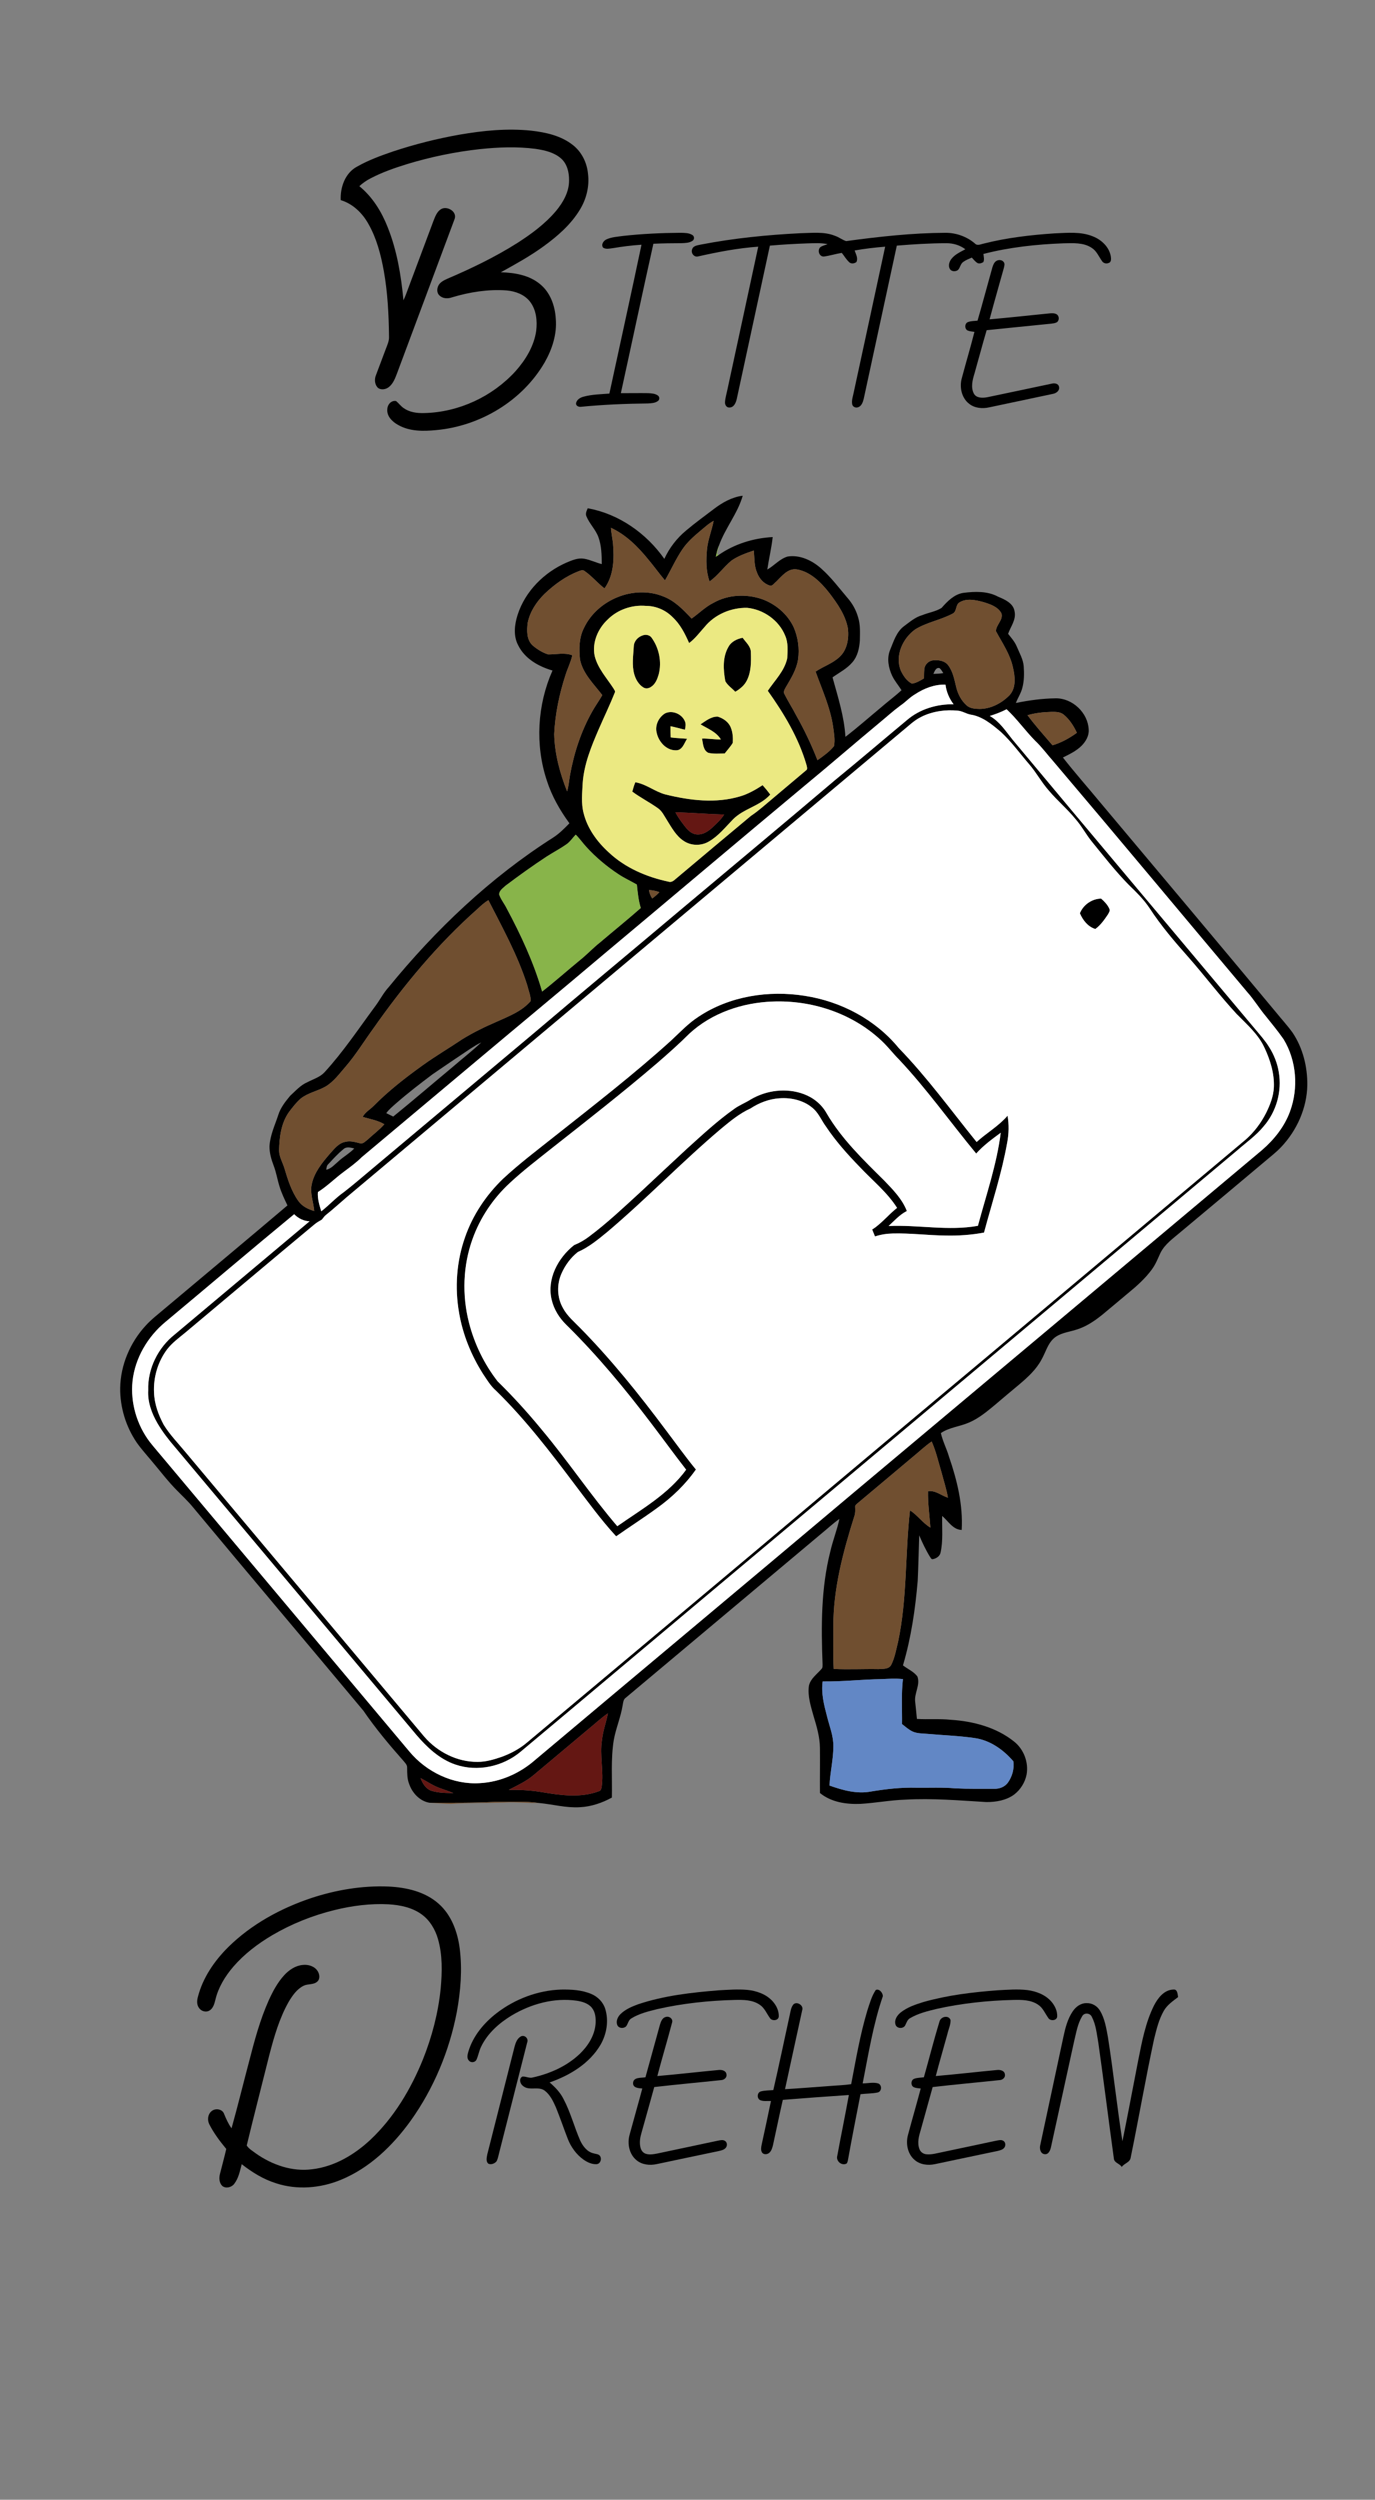 <?xml version="1.0" encoding="UTF-8" ?>
<!DOCTYPE svg PUBLIC "-//W3C//DTD SVG 1.1//EN" "http://www.w3.org/Graphics/SVG/1.1/DTD/svg11.dtd">
<svg width="1235pt" height="2244pt" viewBox="0 0 1235 2244" version="1.1" xmlns="http://www.w3.org/2000/svg">
<rect x="0" y="0" width="1235" height="2244" fill="#808080" stroke="none"/>
<g id="#000000ff">
<path fill="#000000" opacity="1.00" d=" M 412.94 120.85 C 434.07 117.20 455.67 115.07 477.08 117.30 C 490.30 118.78 504.06 121.83 514.68 130.31 C 522.53 136.50 527.20 146.11 528.13 155.98 C 529.54 167.08 526.75 178.46 520.99 187.98 C 512.90 201.49 500.79 212.01 488.17 221.16 C 476.05 229.98 462.90 237.22 449.80 244.44 C 462.12 244.76 475.23 246.90 485.00 255.01 C 494.23 262.47 498.49 274.44 499.17 286.00 C 500.41 299.77 495.99 313.42 489.23 325.28 C 469.27 359.76 431.45 382.40 392.03 386.07 C 380.45 387.24 368.02 387.42 357.59 381.47 C 352.40 378.62 347.09 373.53 347.90 367.06 C 348.06 363.08 351.53 359.20 355.75 360.01 C 358.16 362.00 359.98 364.62 362.59 366.38 C 367.91 370.14 374.65 371.01 381.01 370.81 C 411.99 370.13 442.34 356.02 463.14 333.11 C 472.21 322.92 479.67 310.63 481.62 296.93 C 482.68 288.03 481.72 278.22 476.12 270.89 C 471.16 264.39 462.92 261.41 455.01 260.71 C 438.42 259.49 421.77 262.20 405.90 266.95 C 402.21 268.31 397.72 268.11 394.76 265.29 C 392.12 262.95 392.33 258.79 393.99 255.95 C 395.63 253.20 398.61 251.69 401.42 250.40 C 423.07 241.14 444.39 230.92 464.33 218.34 C 477.10 210.17 489.54 201.06 499.38 189.41 C 505.80 181.70 511.17 172.31 511.12 162.01 C 511.22 154.85 509.46 147.04 503.83 142.16 C 497.46 136.64 488.89 134.79 480.78 133.58 C 464.28 131.48 447.55 132.13 431.05 133.86 C 408.80 136.30 386.78 140.87 365.37 147.38 C 354.30 150.81 343.30 154.66 333.00 160.02 C 329.27 161.91 325.82 164.30 322.75 167.13 C 334.49 176.71 342.66 189.88 348.16 203.85 C 356.56 224.79 360.28 247.24 362.37 269.59 C 364.18 265.84 365.52 261.89 366.98 258.00 C 374.41 238.11 381.90 218.25 389.31 198.35 C 390.82 194.54 392.31 190.25 395.90 187.89 C 401.28 184.42 410.61 189.70 408.40 196.37 C 391.25 242.51 373.93 288.59 356.76 334.73 C 355.05 339.27 353.28 344.17 349.41 347.36 C 346.61 349.65 341.95 350.50 339.12 347.84 C 336.44 344.86 336.19 340.26 337.72 336.68 C 340.65 328.94 343.55 321.18 346.47 313.43 C 347.83 309.75 349.65 306.07 349.41 302.04 C 349.19 282.37 348.18 262.65 344.74 243.26 C 342.08 228.68 338.32 214.02 330.93 201.05 C 325.50 191.28 316.94 182.92 306.04 179.66 C 305.46 168.18 310.03 155.27 320.64 149.61 C 330.82 143.83 341.86 139.78 352.91 136.00 C 372.51 129.49 392.60 124.44 412.94 120.85 Z" />
<path fill="#000000" opacity="1.00" d=" M 559.63 211.79 C 576.69 209.91 593.87 209.11 611.03 208.98 C 614.71 209.10 618.75 208.93 621.97 211.03 C 623.71 212.12 623.83 214.88 622.13 216.07 C 619.22 218.16 615.42 218.13 612.00 218.30 C 603.61 218.34 595.22 218.42 586.85 218.82 C 576.90 263.48 567.45 308.26 557.64 352.96 C 565.78 353.00 573.92 352.80 582.06 352.94 C 585.07 353.12 588.37 353.21 590.91 355.07 C 592.52 356.16 592.60 358.86 590.95 359.96 C 588.42 361.88 585.06 361.98 582.03 362.18 C 561.98 362.39 541.92 363.22 521.96 365.16 C 519.92 365.49 517.14 364.44 517.41 361.97 C 518.01 358.74 521.14 356.89 524.08 356.11 C 531.65 354.04 539.56 353.93 547.34 353.32 C 556.96 308.78 566.80 264.28 576.18 219.69 C 567.40 220.26 558.66 221.36 549.99 222.82 C 547.24 223.20 544.16 223.90 541.67 222.29 C 539.67 219.45 542.09 216.06 544.80 214.85 C 549.45 212.76 554.65 212.51 559.63 211.79 Z" />
<path fill="#000000" opacity="1.00" d=" M 629.57 219.54 C 659.04 213.84 689.00 210.85 718.96 209.36 C 729.36 209.17 740.26 207.73 750.17 211.77 C 753.63 212.94 756.52 215.37 760.00 216.45 C 789.50 212.43 819.21 209.15 849.02 208.99 C 858.62 208.92 868.20 212.26 875.53 218.49 C 877.73 221.02 880.95 219.18 883.62 218.65 C 904.35 213.41 925.70 210.94 947.00 209.51 C 958.58 209.04 970.73 207.72 981.73 212.24 C 989.43 215.30 996.32 221.81 997.73 230.25 C 998.01 232.27 998.28 235.43 995.74 236.07 C 993.58 237.05 990.90 236.28 989.70 234.23 C 986.86 230.17 984.91 225.22 980.54 222.49 C 973.01 217.51 963.55 218.28 954.96 218.43 C 930.86 219.34 906.68 221.93 883.29 227.97 C 883.52 230.37 884.29 232.94 883.24 235.26 C 881.78 236.25 879.90 236.83 878.19 236.25 C 876.01 235.06 874.53 233.00 872.87 231.23 C 870.21 232.38 867.48 233.44 865.13 235.16 C 862.60 236.88 862.49 240.39 860.35 242.44 C 858.23 244.00 854.73 243.89 853.21 241.57 C 851.45 238.67 852.59 234.95 854.53 232.44 C 857.71 228.32 862.62 226.20 867.06 223.76 C 862.19 220.09 856.14 218.28 850.07 218.33 C 835.19 218.33 820.33 219.28 805.51 220.50 C 795.64 266.31 785.70 312.09 775.81 357.89 C 775.06 360.90 773.93 364.60 770.62 365.62 C 768.38 366.44 765.66 365.08 765.37 362.62 C 764.80 359.03 766.22 355.51 766.85 352.02 C 776.26 308.49 785.70 264.97 795.05 221.43 C 785.86 222.19 776.68 223.22 767.61 224.87 C 768.72 228.13 770.94 231.80 769.21 235.24 C 767.38 236.64 764.50 237.06 762.72 235.38 C 760.13 232.91 758.29 229.80 756.08 227.01 C 750.65 227.85 745.40 229.58 739.97 230.30 C 735.71 230.51 733.92 224.59 736.82 221.88 C 738.75 220.50 741.17 220.07 743.35 219.17 C 737.29 217.88 731.07 218.35 724.93 218.49 C 713.77 218.89 702.62 219.53 691.50 220.50 C 681.63 266.30 671.69 312.09 661.80 357.89 C 661.07 361.33 659.29 365.87 655.10 365.82 C 652.49 366.00 651.00 363.26 651.19 360.96 C 651.40 357.33 652.52 353.84 653.22 350.29 C 662.49 307.33 671.82 264.39 681.04 221.42 C 662.77 222.75 644.74 226.19 626.91 230.22 C 623.27 231.15 620.30 226.96 621.70 223.70 C 622.76 220.39 626.74 220.25 629.57 219.54 Z" />
<path fill="#000000" opacity="1.00" d=" M 894.58 234.46 C 896.69 232.91 900.22 233.09 901.67 235.48 C 902.75 237.03 901.96 238.93 901.63 240.59 C 897.35 255.94 892.94 271.26 888.82 286.66 C 906.90 285.11 924.93 283.04 942.99 281.29 C 944.97 281.17 947.14 281.01 948.93 282.08 C 951.49 283.48 951.66 287.67 949.25 289.29 C 947.71 290.19 945.88 290.31 944.17 290.55 C 924.84 292.45 905.51 294.46 886.19 296.41 C 882.37 309.34 878.96 322.38 875.25 335.34 C 873.49 341.08 871.80 347.66 874.68 353.32 C 877.01 357.53 882.54 357.37 886.66 356.61 C 905.94 352.63 925.19 348.49 944.46 344.44 C 946.95 343.73 950.51 344.15 951.18 347.16 C 952.05 350.61 948.67 353.12 945.64 353.58 C 926.65 357.66 907.64 361.59 888.65 365.64 C 882.51 367.04 875.55 366.52 870.47 362.48 C 863.72 357.29 861.68 347.75 863.80 339.78 C 867.50 325.79 871.68 311.94 875.23 297.92 C 873.19 297.58 871.08 297.54 869.18 296.72 C 866.25 295.37 866.29 290.48 869.25 289.20 C 872.02 288.08 875.09 288.21 878.01 287.85 C 882.64 272.02 886.81 256.06 891.29 240.20 C 891.97 238.11 892.73 235.83 894.58 234.46 Z" />
<path fill="#000000" opacity="1.00" d=" M 641.02 457.05 C 648.67 451.20 657.40 446.19 667.11 445.02 C 662.49 461.04 651.33 474.12 645.75 489.76 C 644.40 492.98 643.60 496.39 642.93 499.81 C 643.76 499.28 644.59 498.76 645.43 498.23 C 659.66 488.33 676.77 483.04 694.02 482.12 C 692.94 491.92 690.63 501.53 689.17 511.28 C 695.47 507.74 700.31 501.67 707.41 499.61 C 718.51 497.87 729.49 503.12 737.60 510.39 C 746.48 518.23 753.59 527.79 761.24 536.78 C 765.65 541.80 768.95 547.76 770.75 554.20 C 772.86 560.93 772.40 568.08 772.30 575.03 C 771.82 581.93 770.28 589.24 765.56 594.56 C 760.69 600.34 753.81 603.74 747.76 608.08 C 752.59 625.64 758.25 643.15 759.35 661.46 C 770.45 652.95 780.93 643.64 791.72 634.72 C 797.62 629.56 804.00 624.94 809.74 619.59 C 806.99 615.25 803.58 611.31 801.33 606.67 C 798.01 599.48 796.38 591.01 799.48 583.45 C 802.64 575.84 805.13 567.17 812.07 562.05 C 817.17 558.30 822.09 553.98 828.33 552.23 C 834.04 549.88 840.43 549.04 845.71 545.73 C 850.96 539.74 857.09 533.45 865.35 532.20 C 875.69 530.91 886.88 530.51 896.34 535.59 C 902.48 538.15 910.28 541.52 911.29 548.99 C 912.84 556.34 907.73 562.44 905.47 568.99 C 908.39 572.66 911.56 576.24 913.35 580.65 C 915.70 586.33 918.99 591.83 919.47 598.08 C 919.92 604.43 919.93 610.91 918.34 617.11 C 917.20 622.08 914.23 626.33 912.43 631.06 C 924.16 628.68 936.06 627.05 948.04 626.89 C 963.18 626.58 977.25 639.87 977.85 654.98 C 978.26 660.53 975.22 665.63 971.46 669.46 C 966.72 674.18 960.60 677.08 954.68 680.01 C 965.52 693.85 977.20 707.02 988.40 720.58 C 1041.05 783.28 1093.79 845.91 1146.17 908.84 C 1151.08 914.91 1156.40 920.67 1160.98 927.02 C 1170.20 940.77 1174.34 957.54 1174.21 973.99 C 1173.87 994.67 1164.87 1014.77 1150.71 1029.70 C 1146.51 1034.19 1141.60 1037.93 1136.93 1041.92 C 1111.56 1063.23 1086.17 1084.50 1060.72 1105.73 C 1053.97 1111.55 1046.09 1116.78 1042.13 1125.08 C 1039.87 1130.03 1037.85 1135.16 1034.58 1139.57 C 1028.58 1147.81 1020.86 1154.61 1013.02 1161.04 C 1005.36 1167.38 997.83 1173.88 990.13 1180.17 C 982.90 1186.03 974.96 1191.35 965.90 1193.88 C 959.28 1195.94 951.82 1196.67 946.46 1201.49 C 940.88 1206.52 939.12 1214.13 935.49 1220.45 C 930.78 1229.36 923.23 1236.24 915.64 1242.67 C 908.18 1248.85 900.79 1255.12 893.40 1261.38 C 886.20 1267.35 878.86 1273.44 870.15 1277.10 C 861.94 1280.66 852.59 1281.33 845.06 1286.48 C 846.72 1293.78 850.25 1300.46 852.36 1307.63 C 859.63 1328.76 865.06 1350.93 863.77 1373.44 C 855.83 1373.19 851.68 1365.44 846.24 1360.84 C 846.00 1371.81 847.19 1382.96 844.79 1393.79 C 844.12 1397.00 841.00 1399.07 837.94 1399.64 C 836.59 1400.06 836.02 1398.51 835.39 1397.71 C 831.56 1391.53 828.46 1384.93 825.62 1378.26 C 825.13 1391.86 824.92 1405.47 824.27 1419.07 C 822.07 1444.69 818.36 1470.30 811.02 1495.01 C 815.31 1498.33 820.68 1500.53 824.00 1504.96 C 826.83 1512.72 820.85 1520.20 822.03 1528.03 C 822.55 1533.04 823.10 1538.05 823.56 1543.08 C 833.70 1543.69 843.89 1542.78 854.02 1543.85 C 874.12 1545.16 894.71 1550.54 910.70 1563.29 C 919.48 1570.16 924.03 1582.01 922.07 1592.99 C 920.69 1600.02 916.64 1606.54 910.96 1610.91 C 903.84 1616.18 894.66 1617.73 885.99 1617.70 C 861.71 1616.28 837.39 1614.12 813.05 1615.54 C 799.61 1615.96 786.37 1618.54 772.97 1619.33 C 760.27 1619.87 746.59 1617.89 736.47 1609.58 C 736.35 1596.06 736.62 1582.54 736.45 1569.03 C 736.33 1559.45 733.67 1550.20 730.90 1541.12 C 728.40 1532.05 725.20 1522.73 726.57 1513.21 C 728.05 1506.73 733.94 1502.86 738.00 1498.06 C 739.05 1496.98 738.74 1495.37 738.83 1494.05 C 737.52 1460.22 737.37 1425.83 745.77 1392.79 C 747.99 1382.89 751.87 1373.45 753.95 1363.51 C 748.04 1367.67 742.81 1372.68 737.19 1377.20 C 678.80 1426.16 620.44 1475.15 562.03 1524.08 C 559.76 1525.64 559.70 1528.56 559.22 1531.01 C 557.51 1541.65 553.11 1551.62 551.25 1562.23 C 548.52 1579.25 549.95 1596.53 549.56 1613.68 C 540.79 1618.49 531.04 1621.79 521.01 1622.32 C 508.61 1623.13 496.52 1619.69 484.25 1618.57 C 471.25 1616.62 458.05 1617.65 444.96 1617.47 C 425.27 1618.59 405.54 1618.31 385.83 1618.34 C 377.10 1616.92 370.32 1609.64 367.52 1601.53 C 365.65 1596.92 365.72 1591.89 365.68 1587.02 C 365.91 1584.13 363.47 1582.17 361.86 1580.13 C 349.27 1565.93 337.10 1551.32 326.36 1535.65 C 275.56 1474.81 224.33 1414.31 173.63 1353.39 C 169.17 1347.87 163.94 1343.06 158.99 1338.01 C 150.98 1329.95 144.12 1320.86 136.79 1312.20 C 132.12 1306.54 127.14 1301.12 122.90 1295.13 C 113.09 1280.77 107.75 1263.36 107.95 1245.96 C 108.28 1225.27 116.96 1205.07 130.92 1189.93 C 136.19 1184.14 142.46 1179.43 148.38 1174.36 C 184.97 1143.60 221.72 1113.02 258.19 1082.11 C 255.54 1076.50 252.77 1070.89 251.02 1064.92 C 249.07 1058.75 248.10 1052.31 245.76 1046.27 C 243.66 1040.76 241.98 1034.93 242.05 1028.99 C 242.58 1019.13 246.92 1010.12 249.95 1000.89 C 251.97 994.34 256.35 988.86 260.65 983.66 C 265.57 979.20 270.09 973.96 276.36 971.36 C 281.53 968.65 287.47 966.97 291.52 962.53 C 308.42 944.09 322.29 923.21 337.13 903.15 C 341.31 897.59 344.41 891.26 349.15 886.13 C 391.33 834.41 440.39 787.78 496.85 751.89 C 502.32 748.36 506.93 743.70 511.45 739.06 C 502.91 727.38 495.65 714.67 491.21 700.85 C 480.51 668.78 482.55 632.80 496.25 601.93 C 483.86 598.34 471.45 591.39 465.51 579.43 C 460.91 570.94 462.10 560.75 464.92 551.90 C 471.76 530.72 488.77 513.75 508.98 504.96 C 513.93 502.90 519.24 500.58 524.73 501.58 C 530.18 502.51 535.16 505.07 540.50 506.40 C 540.43 498.33 540.29 490.04 537.55 482.35 C 535.07 475.42 529.46 470.21 526.69 463.45 C 525.63 460.97 526.95 458.50 527.92 456.26 C 555.78 461.30 580.54 478.70 596.69 501.70 C 601.20 491.87 607.91 483.14 616.25 476.25 C 624.22 469.49 632.72 463.39 641.02 457.05 M 628.23 477.24 C 622.62 481.93 617.14 486.93 612.99 492.99 C 606.95 501.87 602.64 511.75 597.26 521.01 C 592.01 514.81 587.31 508.17 582.06 501.97 C 572.86 490.66 562.11 479.95 548.70 473.81 C 549.02 478.37 549.97 482.85 550.53 487.39 C 551.77 501.25 551.41 516.44 542.95 528.19 C 536.68 523.45 531.70 517.19 525.22 512.73 C 523.65 511.26 521.54 512.12 519.82 512.74 C 508.25 517.21 498.04 524.60 489.09 533.10 C 481.90 540.19 475.97 549.06 473.96 559.08 C 473.10 566.01 472.83 574.39 478.49 579.49 C 482.57 582.92 487.25 585.88 492.36 587.48 C 499.56 587.53 506.99 585.61 514.02 588.23 C 512.72 594.35 509.78 599.94 507.94 605.89 C 502.35 623.07 498.60 640.94 497.76 659.01 C 498.17 676.70 502.85 694.06 509.36 710.42 C 510.82 705.73 511.09 700.80 511.96 695.99 C 515.51 676.05 521.90 656.51 531.86 638.82 C 534.66 633.74 538.15 629.08 540.97 624.00 C 533.36 614.00 523.47 604.75 520.94 591.92 C 519.93 582.40 520.09 572.31 524.58 563.61 C 536.63 538.25 569.39 524.83 595.62 535.37 C 605.99 539.24 613.77 547.42 621.17 555.31 C 627.85 550.63 633.63 544.67 641.03 541.05 C 654.08 533.73 670.12 533.03 684.17 537.75 C 696.49 542.12 707.33 551.20 712.89 563.13 C 716.79 572.12 718.14 582.22 716.81 591.93 C 715.44 601.08 710.41 609.04 705.83 616.88 C 704.78 618.84 703.21 621.12 704.68 623.30 C 707.86 629.66 711.75 635.66 715.01 641.99 C 722.36 655.00 728.80 668.51 734.23 682.44 C 739.51 678.70 744.99 674.85 749.08 669.81 C 750.21 664.15 749.08 658.35 748.34 652.72 C 745.86 635.35 738.46 619.29 732.57 602.92 C 739.45 598.19 747.73 595.67 753.89 589.88 C 760.98 583.58 762.60 573.20 761.59 564.21 C 759.41 552.10 752.09 541.78 744.79 532.19 C 737.39 522.82 728.14 513.40 715.91 511.17 C 707.81 509.80 702.29 517.15 697.15 522.15 C 695.41 523.47 693.86 526.38 691.37 525.62 C 685.89 524.00 681.88 519.25 679.94 514.03 C 677.21 507.78 677.78 500.84 677.01 494.22 C 670.13 496.53 663.16 499.01 657.13 503.12 C 650.06 508.89 644.81 516.65 637.33 521.98 C 634.04 512.71 634.11 502.69 635.03 493.01 C 635.92 484.29 639.31 476.10 641.01 467.55 C 636.24 470.07 632.36 473.86 628.23 477.24 M 861.77 540.79 C 858.09 542.96 859.58 548.73 855.82 550.75 C 845.02 556.58 832.48 558.54 822.00 565.02 C 810.82 573.02 803.65 588.54 809.05 601.92 C 811.23 606.58 814.41 611.41 819.13 613.72 C 823.08 613.14 826.54 610.95 829.93 608.98 C 829.96 606.32 829.93 603.66 830.19 601.01 C 830.36 596.89 833.86 593.22 837.96 592.82 C 842.81 592.28 848.61 593.04 851.69 597.28 C 855.99 603.02 857.21 610.25 858.90 617.04 C 860.34 623.07 863.37 628.83 867.98 633.05 C 871.18 636.06 875.85 636.35 880.02 636.43 C 890.23 636.29 899.91 631.14 906.91 623.92 C 912.83 617.19 911.73 607.32 909.83 599.24 C 907.32 587.30 900.22 577.16 894.55 566.61 C 894.50 561.02 901.31 556.54 899.49 550.61 C 896.36 544.67 889.40 542.40 883.39 540.52 C 876.44 538.68 868.32 536.73 861.77 540.79 M 545.98 555.99 C 537.11 564.17 531.58 576.82 534.14 588.91 C 536.91 600.04 544.94 608.62 551.03 618.01 C 551.53 619.16 552.99 620.40 552.19 621.76 C 547.73 632.90 542.50 643.72 537.72 654.73 C 531.06 670.13 524.56 686.02 523.36 702.94 C 522.94 711.90 521.87 721.07 524.16 729.88 C 527.57 743.75 536.35 755.73 546.80 765.22 C 561.55 779.10 580.84 787.33 600.47 791.48 C 603.86 792.61 606.21 789.40 608.59 787.60 C 630.53 769.20 652.43 750.73 674.45 732.43 C 681.39 727.83 687.53 722.20 693.92 716.89 C 703.86 708.49 713.84 700.12 723.79 691.72 C 725.71 690.69 724.74 688.41 724.41 686.78 C 717.38 662.49 704.18 640.59 689.63 620.13 C 695.89 610.77 704.63 602.38 707.07 591.02 C 707.44 584.26 708.05 577.10 705.28 570.72 C 699.71 556.86 685.78 547.07 671.03 545.63 C 656.64 545.38 641.96 551.58 632.82 562.85 C 628.37 567.81 624.34 573.26 618.96 577.28 C 615.23 568.80 610.95 560.31 604.05 553.95 C 597.77 547.57 588.98 543.87 580.03 543.89 C 567.64 542.83 554.84 547.21 545.98 555.99 M 838.34 604.95 C 841.32 604.90 844.32 604.73 847.28 604.26 C 846.23 602.70 845.35 600.96 843.87 599.76 C 840.55 598.92 839.46 602.69 838.34 604.95 M 822.14 623.10 C 817.14 625.94 813.32 630.36 808.57 633.53 C 802.08 638.30 796.13 643.76 789.91 648.86 C 767.52 667.47 745.52 686.53 723.06 705.06 C 662.90 755.19 603.10 805.77 543.03 856.02 C 504.54 888.57 465.70 920.71 427.10 953.13 C 393.05 981.74 358.93 1010.27 324.86 1038.85 C 319.99 1043.73 314.38 1047.74 308.87 1051.87 C 300.92 1057.73 293.92 1064.84 285.54 1070.12 C 285.04 1076.07 286.88 1081.79 288.55 1087.41 C 295.61 1081.90 301.64 1075.16 309.01 1070.04 C 317.43 1063.51 325.48 1056.52 333.66 1049.70 C 382.26 1008.96 430.85 968.20 479.45 927.46 C 523.27 890.24 567.56 853.58 611.52 816.53 C 657.74 777.76 704.13 739.18 750.15 700.17 C 771.79 682.50 793.02 664.33 814.52 646.49 C 826.03 636.57 841.43 631.93 856.50 632.25 C 852.61 627.09 850.00 621.04 849.23 614.60 C 839.50 614.25 830.18 617.86 822.14 623.10 M 889.01 642.72 C 897.70 647.62 903.18 656.15 909.27 663.74 C 981.71 750.59 1054.64 837.03 1127.29 923.70 C 1131.69 929.00 1136.36 934.13 1139.97 940.03 C 1144.28 946.87 1147.32 954.53 1148.60 962.53 C 1151.55 979.66 1146.43 997.92 1135.04 1011.06 C 1128.29 1019.33 1119.47 1025.51 1111.48 1032.49 C 956.98 1161.98 802.61 1291.63 648.09 1421.10 C 587.86 1471.54 527.81 1522.19 467.55 1572.58 C 451.58 1585.93 428.81 1590.81 408.99 1584.03 C 394.70 1579.16 383.39 1568.47 373.79 1557.20 C 301.71 1471.29 229.60 1385.41 157.51 1299.51 C 151.57 1292.65 145.97 1285.45 141.39 1277.60 C 136.21 1268.65 132.49 1258.49 133.12 1248.00 C 132.51 1228.76 141.91 1209.80 156.94 1197.94 C 197.31 1164.08 237.66 1130.21 278.04 1096.36 C 272.75 1096.13 267.90 1093.78 264.24 1089.99 C 225.46 1121.92 187.23 1154.50 148.65 1186.67 C 132.60 1199.93 121.23 1219.23 119.01 1240.07 C 117.08 1259.29 122.90 1279.07 134.54 1294.44 C 138.80 1299.83 143.35 1304.98 147.73 1310.28 C 221.05 1397.63 294.35 1484.99 367.69 1572.32 C 382.98 1590.70 406.87 1602.27 430.96 1600.73 C 449.36 1599.77 467.03 1591.91 480.79 1579.78 C 575.68 1500.00 670.90 1420.59 765.72 1340.72 C 888.36 1238.04 1010.88 1135.22 1133.45 1032.46 C 1144.38 1023.04 1153.70 1011.37 1158.68 997.71 C 1166.35 976.75 1164.56 952.22 1152.95 933.04 C 1147.95 925.81 1142.31 919.03 1136.83 912.16 C 1131.01 905.23 1126.35 897.43 1120.30 890.68 C 1062.10 821.54 1004.30 752.06 945.81 683.17 C 940.47 677.18 935.74 670.63 929.88 665.12 C 920.88 656.03 913.48 645.45 904.11 636.71 C 899.27 639.17 894.19 641.11 889.01 642.72 M 844.35 638.32 C 838.30 639.22 832.34 640.97 826.92 643.82 C 820.67 646.95 815.75 652.01 810.35 656.31 C 646.00 793.99 481.81 931.85 317.52 1069.59 C 309.09 1076.45 301.19 1083.94 292.69 1090.71 C 291.18 1091.83 290.30 1093.52 289.04 1094.88 C 286.70 1096.20 284.34 1097.52 282.29 1099.28 C 243.54 1131.49 205.05 1164.00 166.40 1196.33 C 160.74 1200.98 154.73 1205.37 150.19 1211.19 C 141.88 1222.21 137.69 1236.20 138.34 1249.97 C 138.64 1260.20 142.24 1270.04 147.03 1278.98 C 152.49 1287.92 159.90 1295.44 166.54 1303.49 C 238.08 1388.63 309.54 1473.83 381.06 1558.99 C 392.90 1572.76 410.67 1581.80 428.99 1581.63 C 436.54 1581.68 443.86 1579.44 450.92 1576.99 C 459.01 1574.01 466.71 1569.88 473.30 1564.30 C 564.33 1487.99 655.48 1411.83 746.32 1335.31 C 808.98 1282.63 871.88 1230.24 934.55 1177.57 C 996.02 1126.02 1057.48 1074.46 1118.95 1022.91 C 1126.50 1016.25 1132.65 1008.06 1137.19 999.08 C 1140.76 991.86 1143.79 984.17 1144.17 976.03 C 1144.70 963.61 1140.87 951.47 1135.64 940.35 C 1130.07 928.32 1119.83 919.55 1110.73 910.27 C 1095.45 893.79 1081.95 875.79 1067.09 858.94 C 1054.79 845.10 1042.72 830.94 1032.59 815.40 C 1027.36 807.47 1020.52 800.83 1013.74 794.25 C 1001.65 781.92 991.02 768.25 980.13 754.87 C 975.10 748.48 971.27 741.22 965.86 735.13 C 958.56 726.16 949.61 718.72 942.17 709.88 C 935.47 702.39 930.79 693.39 924.18 685.84 C 915.86 676.17 908.36 665.73 898.95 657.07 C 890.94 650.29 882.28 643.02 871.55 641.47 C 867.61 640.65 864.15 638.21 860.07 637.95 C 854.84 637.47 849.54 637.52 844.35 638.32 M 922.90 642.05 C 929.87 651.44 937.76 660.15 945.34 669.05 C 953.25 666.71 960.60 662.65 967.24 657.80 C 964.39 651.73 960.66 645.83 955.44 641.54 C 952.25 638.88 947.89 638.99 943.99 639.05 C 936.88 639.25 929.73 640.02 922.90 642.05 M 508.86 757.87 C 503.13 761.92 496.87 765.15 490.97 768.95 C 478.37 777.22 466.12 786.03 454.07 795.09 C 451.77 797.29 448.31 799.41 448.34 802.96 C 449.76 807.35 452.85 810.96 454.89 815.06 C 467.75 839.05 479.34 863.92 486.93 890.11 C 498.54 881.06 509.53 871.23 520.92 861.90 C 527.22 856.90 532.67 850.95 538.99 845.98 C 551.15 835.66 563.57 825.64 575.54 815.11 C 573.42 808.28 572.79 801.15 572.03 794.08 C 566.50 790.89 560.67 788.24 555.35 784.69 C 544.86 777.76 535.15 769.62 526.68 760.33 C 523.36 756.74 520.60 752.68 517.10 749.26 C 514.30 752.08 512.18 755.59 508.86 757.87 M 582.87 798.96 C 583.28 801.68 584.22 804.29 585.82 806.55 C 588.14 804.86 590.32 802.99 592.29 800.90 C 589.27 799.76 586.09 799.15 582.87 798.96 M 428.94 815.90 C 393.25 847.48 362.64 884.37 335.30 923.29 C 327.02 934.68 319.65 946.76 310.44 957.46 C 304.87 963.83 299.81 970.99 292.40 975.39 C 285.24 979.49 276.69 980.95 270.15 986.15 C 266.04 989.73 262.69 994.09 259.43 998.44 C 252.38 1008.50 250.88 1021.09 250.66 1033.05 C 250.82 1038.58 253.81 1043.43 255.41 1048.61 C 258.45 1058.84 261.70 1069.29 267.94 1078.09 C 271.32 1082.85 276.73 1085.60 282.25 1087.09 C 281.55 1079.09 278.23 1071.18 280.02 1063.09 C 282.25 1052.33 289.49 1043.59 296.49 1035.48 C 300.35 1031.27 304.16 1026.11 310.16 1025.05 C 314.61 1023.83 319.08 1025.30 323.40 1026.34 C 326.11 1027.09 328.15 1024.55 330.10 1023.12 C 335.09 1018.45 340.69 1014.40 345.20 1009.23 C 339.24 1005.65 332.29 1004.64 325.75 1002.60 C 328.02 998.35 332.41 996.03 335.68 992.69 C 349.02 979.20 364.04 967.51 379.43 956.47 C 390.96 948.16 403.23 940.96 415.02 933.03 C 424.93 926.90 435.45 921.79 446.15 917.18 C 457.00 912.25 468.75 907.91 476.70 898.57 C 476.73 893.71 474.65 889.10 473.56 884.41 C 465.07 857.64 451.39 832.97 438.67 808.06 C 435.08 810.22 431.97 813.04 428.94 815.90 M 421.83 941.86 C 410.66 949.33 399.50 956.82 388.43 964.43 C 377.44 972.71 366.50 981.10 356.12 990.15 C 352.89 993.01 349.48 995.76 346.92 999.28 C 349.03 1000.27 351.12 1001.28 353.20 1002.34 C 371.06 987.87 388.49 972.87 406.16 958.18 C 414.82 950.64 423.98 943.64 432.30 935.74 C 428.61 937.42 425.24 939.70 421.83 941.86 M 308.53 1031.55 C 303.57 1035.54 299.29 1040.31 294.96 1044.95 C 293.45 1046.26 293.19 1048.23 293.07 1050.13 C 297.69 1049.01 300.77 1045.17 304.27 1042.26 C 308.70 1038.23 314.07 1035.34 318.20 1030.96 C 315.05 1030.24 311.23 1029.08 308.53 1031.55 M 819.85 1307.84 C 803.34 1321.66 786.90 1335.59 770.36 1349.38 C 769.47 1350.34 767.87 1351.17 768.07 1352.72 C 768.20 1355.57 768.34 1358.48 767.30 1361.22 C 757.21 1393.22 748.41 1426.20 748.48 1460.00 C 748.66 1472.73 748.13 1485.47 748.80 1498.19 C 762.19 1498.87 775.60 1498.11 788.99 1498.36 C 792.93 1498.04 798.34 1498.67 800.49 1494.51 C 803.80 1487.99 804.94 1480.64 806.70 1473.61 C 814.90 1434.88 812.90 1395.03 817.34 1355.86 C 824.15 1360.18 828.70 1367.21 835.67 1371.31 C 834.91 1360.44 833.30 1349.60 833.55 1338.68 C 840.17 1337.66 845.47 1342.58 851.43 1344.50 C 850.10 1336.66 847.58 1329.09 845.58 1321.42 C 842.82 1312.24 840.72 1302.81 836.82 1294.02 C 830.77 1298.13 825.53 1303.26 819.85 1307.84 M 738.89 1509.42 C 737.43 1519.91 740.07 1530.40 742.73 1540.49 C 744.96 1549.59 748.72 1558.48 748.51 1568.02 C 748.43 1579.72 745.56 1591.20 745.04 1602.89 C 756.90 1607.09 769.73 1610.70 782.37 1608.23 C 795.79 1606.00 809.38 1604.47 823.00 1604.83 C 834.67 1604.99 846.37 1604.37 858.02 1605.41 C 869.68 1606.01 881.37 1605.72 893.05 1605.81 C 897.69 1605.97 902.51 1604.08 905.28 1600.25 C 909.21 1594.81 911.09 1587.79 910.20 1581.14 C 901.22 1570.63 888.89 1561.93 874.88 1560.18 C 860.96 1558.15 846.89 1557.73 832.90 1556.47 C 828.46 1556.06 823.80 1556.26 819.66 1554.37 C 816.14 1552.71 813.22 1550.07 810.19 1547.70 C 810.36 1534.24 809.44 1520.70 811.01 1507.31 C 804.67 1506.63 798.32 1507.02 791.98 1507.32 C 774.26 1507.56 756.63 1509.68 738.89 1509.42 M 527.81 1552.80 C 511.69 1566.33 495.56 1579.87 479.42 1593.38 C 472.73 1599.07 464.71 1602.76 456.95 1606.73 C 467.12 1606.61 477.32 1607.16 487.35 1608.90 C 503.99 1611.71 521.69 1614.07 537.91 1607.98 C 539.63 1607.58 540.08 1605.78 540.38 1604.30 C 542.50 1590.18 538.40 1575.95 540.72 1561.86 C 541.58 1553.71 544.51 1546.01 546.04 1538.01 C 539.60 1542.47 533.89 1547.87 527.81 1552.80 M 377.72 1596.17 C 379.49 1600.91 382.39 1605.81 387.45 1607.56 C 393.80 1609.54 400.56 1609.64 407.16 1609.64 C 403.40 1607.99 399.47 1606.77 395.62 1605.39 C 389.22 1603.20 383.67 1599.27 377.72 1596.17 Z" />
<path fill="#000000" opacity="1.00" d=" M 577.39 570.36 C 579.92 569.39 583.12 569.96 584.95 572.05 C 591.97 581.51 594.60 594.17 591.57 605.59 C 590.33 609.77 588.54 614.26 584.67 616.66 C 582.73 618.02 579.98 618.48 577.92 617.15 C 573.67 614.57 571.04 609.96 569.69 605.30 C 567.38 597.04 568.82 588.41 569.27 580.02 C 569.47 575.47 573.15 571.62 577.39 570.36 Z" />
<path fill="#000000" opacity="1.00" d=" M 654.44 580.41 C 657.03 575.84 662.07 573.51 667.03 572.54 C 669.96 576.69 674.62 580.43 674.42 585.98 C 674.68 594.33 674.69 603.20 670.82 610.84 C 668.62 615.30 664.63 618.52 660.43 621.00 C 657.48 617.85 653.61 615.37 651.49 611.55 C 649.60 601.28 648.86 589.72 654.44 580.41 Z" />
<path fill="#000000" opacity="1.00" d=" M 597.36 640.39 C 603.88 637.20 612.64 640.99 615.23 647.68 C 616.23 650.06 615.70 652.66 615.17 655.09 C 610.85 653.99 606.56 652.79 602.19 651.92 C 602.15 655.28 602.24 658.64 602.42 661.99 C 607.30 662.67 612.23 662.76 617.14 663.19 C 614.48 667.14 612.89 673.78 607.02 673.55 C 598.42 673.60 591.64 665.92 589.87 657.99 C 588.05 651.30 591.57 643.92 597.36 640.39 Z" />
<path fill="#000000" opacity="1.00" d=" M 629.21 650.24 C 633.90 647.18 638.84 643.05 644.75 643.33 C 649.74 644.88 654.65 648.29 656.49 653.39 C 658.17 657.61 658.43 662.36 658.16 666.85 C 656.13 670.31 653.34 673.23 650.91 676.40 C 646.04 676.46 641.05 676.93 636.28 675.84 C 631.45 673.63 631.50 667.48 630.57 663.00 C 636.22 662.86 641.81 663.94 647.47 663.79 C 643.39 656.95 635.67 654.18 629.21 650.24 Z" />
<path fill="#000000" opacity="1.00" d=" M 567.93 710.64 C 568.64 707.78 569.52 704.96 570.63 702.24 C 580.44 703.84 588.24 710.74 597.76 713.20 C 619.59 718.59 643.03 721.46 664.92 714.85 C 672.13 712.71 678.67 708.91 684.96 704.86 C 687.38 707.55 689.67 710.36 691.84 713.27 C 682.75 723.55 668.03 725.81 658.45 735.46 C 651.55 742.51 645.26 750.54 636.56 755.50 C 629.70 759.49 620.67 759.34 614.07 754.88 C 607.16 750.35 603.23 742.85 598.94 736.05 C 596.52 732.25 594.55 727.88 590.65 725.33 C 583.28 720.12 575.19 716.02 567.93 710.64 M 606.66 729.15 C 608.68 733.33 611.50 737.03 614.28 740.73 C 617.02 744.34 620.32 748.24 625.07 748.96 C 630.45 749.80 635.48 746.80 639.32 743.32 C 643.32 739.59 647.47 735.88 650.42 731.21 C 635.82 730.79 621.25 729.60 606.66 729.15 Z" />
<path fill="#000000" opacity="1.00" d=" M 969.94 819.84 C 973.03 812.18 980.71 806.84 988.99 806.66 C 991.93 809.20 994.71 812.11 996.36 815.69 C 997.46 817.54 995.88 819.42 995.04 821.02 C 991.85 825.76 988.48 830.56 983.80 833.96 C 977.11 831.92 972.59 826.04 969.94 819.84 Z" />
<path fill="#000000" opacity="1.00" d=" M 627.58 912.59 C 655.34 894.19 690.38 888.78 722.94 893.97 C 755.35 898.98 786.31 915.26 807.21 940.79 C 832.71 967.06 854.21 996.77 877.18 1025.18 C 886.18 1016.97 897.00 1010.88 904.97 1001.57 C 906.36 1009.59 906.15 1017.78 904.63 1025.78 C 899.79 1053.18 891.02 1079.65 883.83 1106.48 C 872.36 1108.64 860.68 1109.44 849.02 1109.15 C 833.33 1108.96 817.70 1106.90 801.99 1107.29 C 796.53 1107.39 791.09 1108.25 785.90 1109.95 C 785.05 1107.89 784.22 1105.82 783.40 1103.76 C 791.78 1098.41 797.95 1090.42 805.73 1084.31 C 796.80 1070.24 783.60 1059.73 772.31 1047.69 C 761.24 1036.32 750.61 1024.43 741.80 1011.21 C 738.10 1006.18 735.70 1000.20 731.18 995.81 C 722.95 987.98 711.05 985.09 699.95 985.95 C 690.66 986.56 681.77 990.03 674.04 995.10 C 664.37 999.46 656.12 1006.28 648.00 1012.99 C 612.81 1042.69 580.86 1075.99 545.71 1105.72 C 537.37 1112.55 528.94 1119.58 518.98 1123.95 C 512.61 1128.96 507.61 1135.79 504.34 1143.21 C 499.96 1153.06 500.29 1164.94 505.70 1174.33 C 509.54 1181.50 515.93 1186.73 521.50 1192.50 C 549.39 1220.89 574.32 1252.02 598.12 1283.87 C 607.07 1295.67 615.67 1307.74 625.05 1319.20 C 615.66 1332.56 603.77 1343.99 590.56 1353.52 C 578.41 1362.40 565.73 1370.51 553.41 1379.15 C 539.95 1364.57 528.27 1348.49 516.29 1332.71 C 494.23 1303.40 471.83 1274.13 445.54 1248.45 C 440.64 1244.20 437.33 1238.56 433.76 1233.24 C 423.20 1216.58 415.63 1197.94 412.33 1178.46 C 408.36 1155.93 410.05 1132.36 417.66 1110.76 C 424.59 1090.71 436.73 1072.65 452.00 1058.00 C 466.77 1044.30 482.89 1032.17 498.65 1019.65 C 533.76 991.88 569.20 964.43 602.43 934.40 C 610.59 926.88 618.17 918.61 627.58 912.59 M 619.01 928.05 C 609.84 937.21 600.12 945.81 590.32 954.30 C 559.35 980.84 527.17 1005.92 495.14 1031.15 C 482.55 1041.18 469.72 1050.94 457.94 1061.93 C 442.92 1075.75 431.21 1093.18 424.36 1112.43 C 415.81 1136.23 414.97 1162.53 421.14 1186.99 C 426.01 1206.18 434.80 1224.43 446.98 1240.05 C 461.16 1253.91 474.49 1268.64 487.06 1283.97 C 510.47 1311.93 530.72 1342.39 554.45 1370.08 C 576.24 1354.80 600.32 1341.27 616.29 1319.34 C 605.68 1305.71 595.54 1291.71 585.07 1277.97 C 561.48 1246.87 536.51 1216.72 508.67 1189.32 C 502.35 1183.18 497.50 1175.40 495.49 1166.78 C 490.98 1148.13 501.24 1129.12 515.63 1117.73 C 520.65 1115.70 525.36 1112.99 529.63 1109.66 C 545.72 1097.60 560.35 1083.74 575.16 1070.18 C 589.14 1057.16 603.04 1044.07 617.08 1031.12 C 630.79 1018.76 644.34 1006.10 659.45 995.45 C 663.99 992.09 669.32 990.10 674.07 987.09 C 688.29 978.64 706.34 976.34 721.94 982.16 C 730.55 985.32 738.09 991.45 742.53 999.53 C 756.01 1022.56 775.42 1041.16 794.21 1059.79 C 802.08 1067.97 810.33 1076.33 814.52 1087.12 C 808.11 1090.38 803.31 1095.79 798.12 1100.60 C 824.85 1099.35 851.76 1105.23 878.36 1100.40 C 885.76 1072.72 895.25 1045.39 898.85 1016.86 C 891.10 1022.58 883.21 1028.30 876.80 1035.55 C 853.63 1007.58 832.59 977.82 807.67 951.33 C 801.51 945.13 796.29 938.04 789.65 932.32 C 763.83 909.09 728.46 897.74 693.97 899.07 C 666.76 900.06 639.18 909.32 619.01 928.05 Z" />
<path fill="#000000" opacity="1.00" d=" M 279.09 1704.04 C 301.54 1696.61 325.28 1692.56 348.96 1693.55 C 364.94 1694.29 381.77 1698.07 394.01 1709.00 C 405.45 1719.08 410.93 1734.18 412.88 1748.96 C 415.32 1768.03 413.74 1787.43 410.29 1806.28 C 403.59 1841.22 389.55 1874.85 368.84 1903.82 C 352.66 1926.25 331.82 1946.38 305.89 1956.94 C 287.70 1964.37 266.89 1966.10 248.08 1959.95 C 236.69 1956.45 226.47 1950.06 217.11 1942.80 C 215.50 1948.85 214.31 1955.32 210.40 1960.41 C 208.02 1963.61 202.90 1964.96 199.65 1962.32 C 196.82 1959.58 196.64 1955.14 197.56 1951.55 C 199.42 1944.05 201.52 1936.62 203.23 1929.10 C 197.52 1922.22 192.09 1915.02 188.02 1907.03 C 186.05 1903.19 186.58 1897.90 190.09 1895.14 C 193.46 1892.28 199.81 1893.22 201.29 1897.69 C 203.13 1902.17 205.09 1906.64 207.97 1910.57 C 213.54 1890.73 218.40 1870.69 223.69 1850.78 C 228.52 1832.01 233.53 1813.17 241.49 1795.44 C 245.12 1787.52 249.30 1779.69 255.20 1773.22 C 259.58 1768.42 265.38 1764.48 272.00 1763.92 C 277.00 1763.34 282.66 1765.13 285.40 1769.60 C 287.08 1772.38 287.66 1776.59 284.91 1778.94 C 281.52 1781.95 276.51 1780.69 272.64 1782.63 C 266.55 1785.65 262.59 1791.52 259.19 1797.19 C 250.99 1811.75 246.31 1827.94 242.09 1844.01 C 235.29 1871.35 228.20 1898.62 221.60 1926.00 C 223.55 1929.10 226.99 1930.93 229.84 1933.16 C 244.39 1943.40 262.46 1949.71 280.38 1947.33 C 300.33 1945.00 318.33 1934.30 332.78 1920.78 C 353.84 1900.92 368.98 1875.51 379.82 1848.86 C 387.99 1828.45 393.63 1806.96 395.82 1785.06 C 397.14 1770.27 397.53 1755.03 393.38 1740.62 C 390.87 1731.96 386.02 1723.71 378.57 1718.42 C 370.02 1712.27 359.32 1710.11 348.99 1709.48 C 332.72 1708.62 316.40 1710.76 300.60 1714.61 C 280.89 1719.45 261.83 1727.04 244.33 1737.33 C 231.46 1744.97 219.35 1754.15 209.54 1765.52 C 202.12 1774.16 196.01 1784.21 193.40 1795.40 C 192.52 1798.94 191.42 1803.03 187.97 1804.95 C 184.79 1806.78 180.53 1805.36 178.63 1802.36 C 176.65 1799.55 176.85 1795.89 177.71 1792.74 C 182.10 1775.51 192.48 1760.38 204.96 1747.95 C 225.63 1727.57 251.72 1713.28 279.09 1704.04 Z" />
<path fill="#000000" opacity="1.00" d=" M 446.12 1807.14 C 462.65 1794.47 483.10 1786.71 503.98 1786.03 C 513.09 1785.89 522.53 1786.34 531.04 1789.96 C 536.89 1792.40 541.77 1797.30 543.63 1803.44 C 546.88 1814.06 544.94 1825.89 539.46 1835.45 C 529.56 1852.41 511.79 1863.12 493.65 1869.40 C 498.53 1873.54 503.05 1878.23 505.99 1883.99 C 512.42 1895.99 515.75 1909.32 521.20 1921.75 C 523.61 1926.72 527.42 1931.81 533.13 1933.04 C 535.16 1933.76 538.08 1933.54 539.15 1935.82 C 540.61 1938.47 539.08 1942.61 535.79 1942.78 C 531.58 1942.98 527.59 1941.08 524.20 1938.76 C 517.69 1934.15 512.84 1927.42 509.95 1920.03 C 506.32 1910.62 503.08 1901.06 499.28 1891.72 C 496.84 1886.23 494.13 1880.48 489.24 1876.76 C 483.46 1872.44 475.10 1877.35 469.59 1872.41 C 467.06 1870.49 465.90 1865.82 469.26 1864.11 C 472.48 1863.87 475.55 1865.96 478.77 1864.89 C 494.17 1861.44 509.22 1854.73 520.75 1843.75 C 528.12 1836.67 534.03 1827.40 534.91 1817.03 C 535.27 1812.01 534.90 1806.47 531.64 1802.40 C 528.31 1798.30 522.93 1796.80 517.93 1796.03 C 497.60 1793.14 476.81 1798.94 459.39 1809.38 C 448.23 1816.19 437.91 1825.30 432.16 1837.25 C 430.26 1840.96 429.72 1845.18 427.98 1848.95 C 426.79 1851.52 422.99 1852.00 421.18 1849.84 C 419.03 1847.57 419.96 1844.24 420.71 1841.61 C 424.91 1827.61 434.72 1815.96 446.12 1807.14 Z" />
<path fill="#000000" opacity="1.00" d=" M 645.48 1786.71 C 653.98 1786.23 662.52 1785.59 671.03 1786.30 C 679.58 1787.13 688.40 1790.18 694.20 1796.80 C 697.34 1800.41 699.60 1805.07 699.48 1809.95 C 699.52 1814.00 693.28 1814.63 691.48 1811.50 C 688.55 1807.46 686.69 1802.43 682.33 1799.63 C 675.82 1795.15 667.55 1795.18 659.98 1795.34 C 636.67 1795.92 613.34 1798.39 590.57 1803.52 C 582.48 1805.56 574.12 1807.50 566.97 1811.98 C 564.24 1813.53 564.13 1817.05 562.17 1819.26 C 560.00 1821.07 556.11 1820.93 554.64 1818.31 C 552.88 1814.86 554.65 1810.75 557.18 1808.20 C 561.55 1803.78 567.44 1801.35 573.17 1799.22 C 596.47 1791.44 621.10 1788.66 645.48 1786.71 Z" />
<path fill="#000000" opacity="1.00" d=" M 786.60 1786.40 C 789.72 1784.94 792.96 1789.03 792.97 1791.94 C 784.22 1817.33 780.03 1844.00 774.83 1870.27 C 779.40 1870.29 784.13 1869.00 788.62 1870.25 C 792.30 1871.41 792.17 1877.45 788.40 1878.40 C 783.31 1879.51 778.04 1879.30 772.89 1879.96 C 768.98 1899.82 765.11 1919.69 761.51 1939.61 C 761.20 1940.69 760.91 1942.32 759.56 1942.58 C 755.31 1943.97 750.73 1939.60 752.03 1935.27 C 755.37 1917.05 759.15 1898.91 762.43 1880.68 C 742.65 1881.99 722.87 1883.45 703.10 1885.04 C 700.05 1898.52 697.26 1912.06 694.31 1925.57 C 693.65 1928.16 692.91 1931.04 690.69 1932.79 C 688.95 1934.11 685.95 1934.35 684.55 1932.41 C 683.11 1930.31 683.64 1927.65 684.09 1925.36 C 686.90 1912.26 689.79 1899.18 692.47 1886.06 C 689.24 1885.89 685.80 1886.57 682.75 1885.28 C 679.60 1883.72 679.99 1878.35 683.43 1877.43 C 687.06 1876.49 690.86 1876.57 694.58 1876.27 C 699.65 1854.29 704.21 1832.19 709.05 1810.15 C 709.96 1806.54 710.17 1802.51 712.51 1799.48 C 715.64 1796.10 722.14 1800.31 720.52 1804.57 C 715.40 1828.20 710.18 1851.82 705.09 1875.46 C 718.44 1874.72 731.76 1873.53 745.11 1872.62 C 751.58 1872.06 758.09 1871.92 764.52 1870.95 C 768.76 1848.85 772.51 1826.59 778.99 1805.00 C 781.08 1798.65 782.85 1792.01 786.60 1786.40 Z" />
<path fill="#000000" opacity="1.00" d=" M 896.47 1786.65 C 905.22 1786.20 914.04 1785.47 922.78 1786.50 C 930.97 1787.55 939.32 1790.80 944.71 1797.31 C 947.61 1800.84 949.68 1805.31 949.55 1809.97 C 949.56 1814.02 943.32 1814.62 941.53 1811.47 C 938.62 1807.43 936.76 1802.43 932.42 1799.63 C 925.89 1795.14 917.59 1795.18 909.99 1795.34 C 886.95 1795.91 863.90 1798.35 841.38 1803.35 C 833.25 1805.35 824.89 1807.32 817.61 1811.60 C 815.00 1812.84 814.30 1815.75 813.07 1818.09 C 811.41 1821.46 805.50 1821.24 804.36 1817.54 C 803.04 1813.42 805.67 1809.29 808.77 1806.77 C 814.68 1801.97 822.04 1799.50 829.21 1797.27 C 851.10 1791.04 873.83 1788.32 896.47 1786.65 Z" />
<path fill="#000000" opacity="1.00" d=" M 1036.46 1800.43 C 1039.95 1793.62 1045.60 1786.23 1053.96 1786.01 C 1057.66 1785.58 1057.67 1790.23 1058.14 1792.77 C 1053.38 1796.41 1048.20 1799.91 1045.21 1805.27 C 1040.78 1813.08 1038.69 1821.93 1036.55 1830.58 C 1028.98 1865.81 1022.85 1901.35 1015.60 1936.64 C 1015.08 1941.28 1009.76 1941.90 1007.54 1945.28 C 1005.71 1942.18 1000.80 1941.68 1000.45 1937.69 C 995.67 1902.99 991.37 1868.22 986.47 1833.53 C 985.04 1825.74 984.38 1817.52 980.62 1810.43 C 979.02 1806.95 973.76 1806.51 971.95 1810.03 C 967.89 1816.67 966.72 1824.57 964.85 1832.02 C 957.91 1863.70 950.98 1895.38 944.06 1927.06 C 943.45 1930.04 941.98 1934.34 938.14 1933.80 C 934.30 1933.25 933.48 1928.52 934.39 1925.40 C 941.33 1893.03 948.25 1860.65 955.17 1828.28 C 956.88 1820.38 958.92 1812.30 963.53 1805.55 C 966.30 1801.43 970.82 1798.06 975.99 1798.22 C 980.89 1798.00 985.54 1800.82 988.01 1805.00 C 992.33 1812.17 993.61 1820.63 995.12 1828.74 C 1000.02 1859.82 1003.27 1891.15 1008.15 1922.23 C 1013.09 1898.05 1017.57 1873.77 1022.33 1849.55 C 1025.67 1832.85 1028.82 1815.79 1036.46 1800.43 Z" />
<path fill="#000000" opacity="1.00" d=" M 592.71 1817.75 C 593.57 1814.89 594.76 1811.32 598.07 1810.61 C 601.04 1809.59 604.74 1812.40 603.66 1815.62 C 599.43 1831.68 594.63 1847.59 590.41 1863.66 C 608.77 1862.09 627.08 1859.95 645.42 1858.23 C 648.20 1857.90 652.09 1858.71 652.49 1862.06 C 653.14 1865.05 650.34 1867.25 647.60 1867.32 C 627.62 1869.46 607.60 1871.23 587.64 1873.53 C 583.86 1887.13 580.11 1900.74 576.26 1914.33 C 574.95 1918.67 574.12 1923.34 575.27 1927.83 C 575.81 1930.16 577.32 1932.39 579.63 1933.30 C 583.05 1934.59 586.80 1933.88 590.29 1933.23 C 608.48 1929.33 626.70 1925.58 644.89 1921.66 C 646.89 1921.31 649.18 1920.64 651.06 1921.81 C 653.17 1923.02 653.42 1926.11 651.97 1927.95 C 650.37 1930.08 647.53 1930.48 645.12 1931.09 C 626.65 1934.89 608.21 1938.87 589.76 1942.73 C 583.65 1944.06 576.74 1943.36 571.78 1939.27 C 565.12 1933.92 563.26 1924.35 565.48 1916.39 C 569.23 1902.52 573.21 1888.72 576.91 1874.84 C 573.72 1874.56 568.49 1874.43 568.60 1870.00 C 568.84 1864.39 575.87 1865.50 579.73 1864.78 C 584.04 1849.10 588.39 1833.43 592.71 1817.75 Z" />
<path fill="#000000" opacity="1.00" d=" M 843.81 1814.83 C 844.79 1810.32 851.98 1808.53 853.77 1813.37 C 853.95 1817.71 851.83 1821.79 850.92 1826.00 C 847.47 1838.55 843.80 1851.06 840.49 1863.66 C 858.82 1862.09 877.10 1859.96 895.42 1858.24 C 898.21 1857.90 902.15 1858.67 902.57 1862.05 C 903.23 1865.07 900.39 1867.27 897.62 1867.32 C 877.66 1869.47 857.65 1871.22 837.70 1873.54 C 834.17 1886.36 830.61 1899.18 827.01 1911.99 C 825.32 1917.50 823.67 1923.57 825.81 1929.22 C 826.74 1931.83 829.28 1933.65 832.04 1933.90 C 837.03 1934.41 841.89 1932.79 846.74 1931.87 C 862.74 1928.46 878.76 1925.16 894.75 1921.70 C 896.83 1921.34 899.20 1920.60 901.17 1921.81 C 903.26 1923.06 903.49 1926.17 902.01 1928.01 C 900.58 1929.88 898.12 1930.36 895.96 1930.92 C 877.22 1934.80 858.50 1938.82 839.76 1942.74 C 833.42 1944.13 826.21 1943.24 821.26 1938.76 C 815.10 1933.34 813.43 1924.22 815.53 1916.54 C 819.26 1902.62 823.28 1888.79 826.98 1874.87 C 824.78 1874.52 822.45 1874.58 820.46 1873.51 C 817.85 1871.89 818.13 1867.24 821.06 1866.13 C 823.84 1865.10 826.88 1865.17 829.80 1864.80 C 834.54 1848.16 838.73 1831.35 843.81 1814.83 Z" />
<path fill="#000000" opacity="1.00" d=" M 467.45 1828.33 C 470.85 1826.06 475.08 1829.87 473.50 1833.54 C 465.25 1866.24 456.85 1898.90 448.59 1931.60 C 447.81 1934.41 447.40 1937.38 446.08 1940.04 C 444.50 1942.18 441.24 1943.48 438.71 1942.39 C 436.13 1940.29 437.20 1936.53 437.73 1933.76 C 445.91 1901.57 454.07 1869.38 462.20 1837.18 C 463.12 1833.87 464.39 1830.23 467.45 1828.33 Z" />
</g>
<g id="#704f30ff">
<path fill="#704f30" opacity="1.00" d=" M 628.23 477.24 C 632.36 473.86 636.24 470.07 641.01 467.55 C 639.31 476.10 635.92 484.29 635.03 493.01 C 634.11 502.69 634.04 512.71 637.33 521.98 C 644.81 516.65 650.06 508.89 657.13 503.12 C 663.16 499.01 670.13 496.53 677.01 494.22 C 677.78 500.84 677.21 507.78 679.94 514.03 C 681.88 519.25 685.89 524.00 691.37 525.62 C 693.86 526.38 695.41 523.47 697.15 522.15 C 702.29 517.15 707.81 509.80 715.91 511.17 C 728.14 513.40 737.39 522.82 744.79 532.19 C 752.09 541.78 759.41 552.10 761.59 564.21 C 762.60 573.20 760.98 583.58 753.89 589.88 C 747.73 595.67 739.45 598.19 732.57 602.92 C 738.46 619.29 745.86 635.35 748.34 652.72 C 749.08 658.35 750.21 664.15 749.08 669.81 C 744.99 674.85 739.51 678.70 734.23 682.44 C 728.80 668.51 722.36 655.00 715.01 641.99 C 711.75 635.66 707.86 629.66 704.68 623.30 C 703.21 621.12 704.78 618.84 705.83 616.88 C 710.41 609.04 715.44 601.08 716.81 591.93 C 718.14 582.22 716.79 572.12 712.89 563.13 C 707.33 551.20 696.49 542.12 684.17 537.75 C 670.12 533.03 654.08 533.73 641.03 541.05 C 633.63 544.67 627.85 550.63 621.17 555.31 C 613.77 547.42 605.99 539.24 595.62 535.37 C 569.39 524.83 536.63 538.25 524.58 563.61 C 520.09 572.31 519.93 582.40 520.94 591.92 C 523.47 604.75 533.36 614.00 540.97 624.00 C 538.15 629.08 534.66 633.74 531.86 638.82 C 521.90 656.51 515.51 676.05 511.96 695.99 C 511.09 700.80 510.82 705.73 509.36 710.42 C 502.85 694.06 498.17 676.70 497.76 659.01 C 498.60 640.94 502.35 623.07 507.94 605.89 C 509.78 599.94 512.72 594.35 514.02 588.23 C 506.99 585.61 499.56 587.53 492.36 587.48 C 487.25 585.88 482.57 582.92 478.49 579.49 C 472.83 574.39 473.10 566.01 473.96 559.08 C 475.97 549.06 481.90 540.19 489.09 533.10 C 498.04 524.60 508.25 517.21 519.82 512.74 C 521.54 512.12 523.65 511.26 525.22 512.73 C 531.70 517.19 536.68 523.45 542.95 528.19 C 551.41 516.44 551.77 501.25 550.53 487.39 C 549.97 482.85 549.02 478.37 548.70 473.81 C 562.11 479.95 572.86 490.66 582.06 501.97 C 587.31 508.17 592.01 514.81 597.26 521.01 C 602.64 511.75 606.95 501.87 612.99 492.99 C 617.14 486.93 622.62 481.93 628.23 477.24 Z" />
<path fill="#704f30" opacity="1.00" d=" M 861.77 540.79 C 868.32 536.73 876.44 538.68 883.39 540.52 C 889.40 542.40 896.36 544.67 899.49 550.61 C 901.31 556.54 894.50 561.02 894.55 566.61 C 900.22 577.16 907.32 587.30 909.83 599.24 C 911.73 607.32 912.83 617.19 906.91 623.92 C 899.91 631.14 890.23 636.29 880.02 636.43 C 875.85 636.35 871.18 636.06 867.98 633.05 C 863.37 628.83 860.34 623.07 858.90 617.04 C 857.21 610.25 855.99 603.02 851.69 597.28 C 848.61 593.04 842.81 592.28 837.96 592.82 C 833.86 593.22 830.36 596.89 830.19 601.01 C 829.93 603.66 829.96 606.32 829.93 608.98 C 826.54 610.95 823.08 613.14 819.13 613.72 C 814.41 611.41 811.23 606.58 809.05 601.92 C 803.65 588.54 810.82 573.02 822.00 565.02 C 832.48 558.54 845.02 556.58 855.82 550.75 C 859.58 548.73 858.09 542.96 861.77 540.79 Z" />
<path fill="#704f30" opacity="1.00" d=" M 922.90 642.05 C 929.73 640.02 936.88 639.25 943.99 639.05 C 947.89 638.99 952.25 638.88 955.44 641.54 C 960.66 645.83 964.39 651.73 967.24 657.80 C 960.60 662.65 953.25 666.71 945.34 669.05 C 937.76 660.15 929.87 651.44 922.90 642.05 Z" />
<path fill="#704f30" opacity="1.00" d=" M 582.87 798.96 C 586.09 799.15 589.27 799.76 592.29 800.90 C 590.32 802.99 588.14 804.86 585.82 806.55 C 584.22 804.29 583.28 801.68 582.87 798.96 Z" />
<path fill="#704f30" opacity="1.00" d=" M 428.94 815.90 C 431.97 813.04 435.08 810.22 438.67 808.06 C 451.39 832.97 465.07 857.64 473.56 884.41 C 474.65 889.10 476.73 893.71 476.70 898.57 C 468.75 907.91 457.00 912.25 446.15 917.18 C 435.45 921.79 424.93 926.90 415.02 933.03 C 403.23 940.96 390.96 948.16 379.43 956.47 C 364.04 967.51 349.02 979.20 335.68 992.69 C 332.41 996.03 328.02 998.35 325.75 1002.60 C 332.29 1004.64 339.24 1005.65 345.20 1009.23 C 340.69 1014.40 335.09 1018.45 330.10 1023.12 C 328.15 1024.55 326.11 1027.09 323.40 1026.34 C 319.08 1025.30 314.61 1023.83 310.16 1025.05 C 304.16 1026.11 300.35 1031.27 296.49 1035.48 C 289.49 1043.59 282.25 1052.33 280.02 1063.09 C 278.23 1071.18 281.55 1079.09 282.25 1087.09 C 276.73 1085.60 271.32 1082.85 267.94 1078.09 C 261.70 1069.29 258.45 1058.84 255.41 1048.61 C 253.81 1043.43 250.82 1038.58 250.66 1033.05 C 250.88 1021.09 252.38 1008.50 259.43 998.44 C 262.69 994.09 266.04 989.73 270.15 986.15 C 276.69 980.95 285.24 979.49 292.40 975.39 C 299.81 970.99 304.87 963.83 310.44 957.46 C 319.65 946.76 327.02 934.68 335.30 923.29 C 362.64 884.37 393.25 847.48 428.94 815.90 Z" />
<path fill="#704f30" opacity="1.00" d=" M 819.85 1307.84 C 825.53 1303.26 830.77 1298.13 836.82 1294.02 C 840.72 1302.81 842.82 1312.24 845.58 1321.42 C 847.58 1329.09 850.10 1336.66 851.43 1344.50 C 845.47 1342.58 840.17 1337.66 833.55 1338.68 C 833.30 1349.60 834.91 1360.44 835.67 1371.31 C 828.70 1367.21 824.15 1360.18 817.34 1355.86 C 812.90 1395.03 814.90 1434.88 806.70 1473.61 C 804.94 1480.64 803.80 1487.99 800.49 1494.51 C 798.34 1498.67 792.93 1498.04 788.99 1498.36 C 775.60 1498.11 762.19 1498.87 748.80 1498.19 C 748.13 1485.47 748.66 1472.73 748.48 1460.00 C 748.41 1426.20 757.21 1393.22 767.30 1361.22 C 768.34 1358.48 768.20 1355.57 768.07 1352.72 C 767.87 1351.17 769.47 1350.34 770.36 1349.38 C 786.90 1335.59 803.34 1321.66 819.85 1307.84 Z" />
<path fill="#704f30" opacity="1.00" d=" M 385.83 1618.34 C 405.54 1618.31 425.27 1618.59 444.96 1617.47 C 458.05 1617.65 471.25 1616.62 484.25 1618.57 C 473.72 1618.80 463.19 1617.47 452.67 1618.18 C 436.78 1618.71 420.85 1618.25 404.98 1619.38 C 398.59 1619.29 392.21 1618.68 385.83 1618.34 Z" />
</g>
<g id="#88b44aff">
<path fill="#88b44a" opacity="1.00" d=" M 642.93 499.81 C 643.60 496.39 644.40 492.98 645.75 489.76 C 645.31 492.26 644.61 494.71 643.93 497.16 C 644.30 497.43 645.05 497.97 645.43 498.23 C 644.59 498.76 643.76 499.28 642.93 499.81 Z" />
<path fill="#88b44a" opacity="1.00" d=" M 508.86 757.87 C 512.18 755.59 514.30 752.08 517.10 749.26 C 520.60 752.68 523.36 756.74 526.68 760.33 C 535.15 769.62 544.86 777.76 555.35 784.69 C 560.67 788.24 566.50 790.89 572.03 794.08 C 572.79 801.15 573.42 808.28 575.54 815.11 C 563.57 825.64 551.15 835.66 538.99 845.98 C 532.67 850.95 527.22 856.90 520.92 861.90 C 509.53 871.23 498.54 881.06 486.93 890.11 C 479.34 863.92 467.75 839.05 454.89 815.06 C 452.85 810.96 449.76 807.35 448.34 802.96 C 448.31 799.41 451.77 797.29 454.07 795.09 C 466.12 786.03 478.37 777.22 490.97 768.95 C 496.87 765.15 503.13 761.92 508.86 757.87 Z" />
</g>
<g id="#ebe982ff">
<path fill="#ebe982" opacity="1.00" d=" M 545.98 555.99 C 554.84 547.21 567.64 542.83 580.03 543.89 C 588.98 543.87 597.77 547.57 604.05 553.95 C 610.95 560.31 615.23 568.80 618.96 577.28 C 624.34 573.26 628.37 567.81 632.82 562.85 C 641.96 551.58 656.64 545.38 671.03 545.63 C 685.78 547.07 699.71 556.86 705.28 570.72 C 708.05 577.10 707.44 584.26 707.07 591.02 C 704.63 602.38 695.89 610.77 689.63 620.13 C 704.18 640.59 717.38 662.49 724.41 686.78 C 724.74 688.41 725.71 690.69 723.79 691.72 C 713.84 700.12 703.86 708.49 693.92 716.89 C 687.53 722.20 681.39 727.83 674.45 732.43 C 652.43 750.73 630.53 769.20 608.59 787.60 C 606.21 789.40 603.86 792.61 600.47 791.48 C 580.84 787.33 561.55 779.10 546.80 765.22 C 536.35 755.73 527.57 743.75 524.16 729.88 C 521.87 721.07 522.94 711.90 523.36 702.94 C 524.56 686.02 531.06 670.13 537.72 654.73 C 542.50 643.72 547.73 632.90 552.19 621.76 C 552.99 620.40 551.53 619.16 551.03 618.01 C 544.94 608.62 536.91 600.04 534.14 588.91 C 531.58 576.82 537.11 564.17 545.98 555.99 M 577.39 570.36 C 573.15 571.62 569.47 575.47 569.27 580.02 C 568.82 588.41 567.38 597.04 569.69 605.30 C 571.04 609.96 573.67 614.57 577.92 617.15 C 579.98 618.48 582.73 618.02 584.67 616.66 C 588.54 614.26 590.33 609.77 591.57 605.59 C 594.60 594.17 591.97 581.51 584.95 572.05 C 583.12 569.96 579.92 569.39 577.39 570.36 M 654.44 580.41 C 648.86 589.72 649.60 601.28 651.49 611.55 C 653.61 615.37 657.48 617.85 660.43 621.00 C 664.63 618.52 668.62 615.30 670.82 610.84 C 674.69 603.20 674.68 594.33 674.42 585.98 C 674.62 580.43 669.96 576.69 667.03 572.54 C 662.07 573.51 657.03 575.84 654.44 580.41 M 597.36 640.39 C 591.57 643.92 588.05 651.30 589.87 657.99 C 591.64 665.92 598.42 673.60 607.02 673.55 C 612.89 673.78 614.48 667.14 617.14 663.19 C 612.23 662.76 607.30 662.67 602.42 661.99 C 602.24 658.64 602.15 655.28 602.19 651.92 C 606.56 652.79 610.85 653.99 615.17 655.09 C 615.70 652.66 616.23 650.06 615.23 647.68 C 612.64 640.99 603.88 637.20 597.36 640.39 M 629.21 650.24 C 635.67 654.18 643.39 656.95 647.47 663.79 C 641.81 663.94 636.22 662.86 630.57 663.00 C 631.50 667.48 631.45 673.63 636.28 675.84 C 641.05 676.93 646.04 676.46 650.91 676.40 C 653.34 673.23 656.13 670.31 658.16 666.85 C 658.43 662.36 658.17 657.61 656.49 653.39 C 654.65 648.29 649.74 644.88 644.75 643.33 C 638.84 643.05 633.90 647.18 629.21 650.24 M 567.93 710.64 C 575.19 716.02 583.28 720.12 590.65 725.33 C 594.55 727.88 596.52 732.25 598.94 736.05 C 603.23 742.85 607.16 750.35 614.07 754.88 C 620.67 759.34 629.70 759.49 636.56 755.50 C 645.26 750.54 651.55 742.51 658.45 735.46 C 668.03 725.81 682.75 723.55 691.84 713.27 C 689.67 710.36 687.38 707.55 684.96 704.86 C 678.67 708.91 672.13 712.71 664.92 714.85 C 643.03 721.46 619.59 718.59 597.76 713.20 C 588.24 710.74 580.44 703.84 570.63 702.24 C 569.52 704.96 568.64 707.78 567.93 710.64 Z" />
</g>
<g id="#ffffffff">
<path fill="#ffffff" opacity="1.00" d=" M 822.14 623.10 C 830.18 617.86 839.50 614.25 849.23 614.60 C 850.00 621.04 852.61 627.09 856.50 632.25 C 841.43 631.93 826.03 636.57 814.52 646.49 C 793.02 664.33 771.79 682.50 750.15 700.17 C 704.13 739.18 657.74 777.76 611.52 816.53 C 567.56 853.58 523.27 890.24 479.45 927.46 C 430.85 968.20 382.26 1008.96 333.66 1049.70 C 325.48 1056.52 317.43 1063.51 309.01 1070.04 C 301.64 1075.16 295.61 1081.90 288.55 1087.41 C 286.88 1081.79 285.04 1076.07 285.54 1070.12 C 293.92 1064.84 300.92 1057.73 308.87 1051.87 C 314.38 1047.74 319.99 1043.73 324.86 1038.85 C 358.93 1010.27 393.05 981.74 427.10 953.13 C 465.70 920.71 504.54 888.57 543.03 856.02 C 603.10 805.77 662.90 755.19 723.06 705.06 C 745.52 686.53 767.52 667.47 789.91 648.86 C 796.13 643.76 802.08 638.30 808.57 633.53 C 813.32 630.36 817.14 625.94 822.14 623.10 Z" />
<path fill="#ffffff" opacity="1.00" d=" M 889.01 642.72 C 894.19 641.11 899.27 639.17 904.11 636.71 C 913.48 645.45 920.88 656.03 929.88 665.12 C 935.74 670.63 940.47 677.18 945.81 683.17 C 1004.30 752.06 1062.10 821.54 1120.30 890.68 C 1126.35 897.43 1131.01 905.23 1136.83 912.16 C 1142.31 919.03 1147.95 925.81 1152.95 933.04 C 1164.56 952.22 1166.35 976.75 1158.68 997.71 C 1153.70 1011.37 1144.38 1023.04 1133.45 1032.46 C 1010.88 1135.22 888.36 1238.04 765.72 1340.72 C 670.90 1420.59 575.68 1500.00 480.79 1579.78 C 467.03 1591.91 449.36 1599.77 430.96 1600.73 C 406.87 1602.27 382.98 1590.70 367.69 1572.32 C 294.35 1484.99 221.05 1397.63 147.73 1310.28 C 143.35 1304.98 138.80 1299.83 134.54 1294.44 C 122.90 1279.07 117.08 1259.29 119.01 1240.07 C 121.23 1219.23 132.60 1199.93 148.65 1186.67 C 187.23 1154.50 225.46 1121.92 264.24 1089.99 C 267.90 1093.78 272.75 1096.13 278.04 1096.36 C 237.66 1130.21 197.31 1164.08 156.94 1197.94 C 141.91 1209.80 132.51 1228.76 133.12 1248.00 C 132.49 1258.49 136.21 1268.65 141.39 1277.60 C 145.97 1285.45 151.57 1292.65 157.51 1299.51 C 229.60 1385.41 301.71 1471.29 373.79 1557.20 C 383.39 1568.47 394.70 1579.16 408.99 1584.03 C 428.81 1590.81 451.58 1585.93 467.55 1572.58 C 527.81 1522.19 587.86 1471.54 648.09 1421.10 C 802.61 1291.63 956.98 1161.98 1111.48 1032.49 C 1119.47 1025.51 1128.29 1019.33 1135.04 1011.06 C 1146.43 997.92 1151.55 979.66 1148.60 962.53 C 1147.32 954.53 1144.28 946.87 1139.97 940.03 C 1136.36 934.13 1131.69 929.00 1127.29 923.70 C 1054.64 837.03 981.71 750.59 909.27 663.74 C 903.18 656.15 897.70 647.62 889.01 642.72 Z" />
<path fill="#ffffff" opacity="1.00" d=" M 844.35 638.32 C 849.54 637.52 854.84 637.47 860.07 637.95 C 864.15 638.21 867.61 640.65 871.55 641.47 C 882.28 643.02 890.94 650.29 898.95 657.07 C 908.36 665.73 915.86 676.17 924.18 685.84 C 930.79 693.39 935.47 702.39 942.17 709.88 C 949.61 718.72 958.56 726.16 965.86 735.13 C 971.27 741.22 975.10 748.48 980.13 754.87 C 991.02 768.25 1001.65 781.92 1013.74 794.25 C 1020.52 800.83 1027.36 807.47 1032.59 815.40 C 1042.72 830.94 1054.79 845.10 1067.09 858.94 C 1081.95 875.79 1095.45 893.79 1110.73 910.27 C 1119.83 919.55 1130.07 928.32 1135.64 940.35 C 1140.87 951.47 1144.70 963.61 1144.17 976.03 C 1143.79 984.17 1140.76 991.86 1137.19 999.08 C 1132.65 1008.06 1126.50 1016.25 1118.95 1022.91 C 1057.48 1074.46 996.02 1126.02 934.55 1177.57 C 871.88 1230.24 808.98 1282.63 746.32 1335.31 C 655.48 1411.83 564.33 1487.99 473.30 1564.30 C 466.71 1569.88 459.01 1574.01 450.92 1576.99 C 443.86 1579.44 436.54 1581.68 428.99 1581.63 C 410.67 1581.80 392.90 1572.76 381.06 1558.99 C 309.54 1473.83 238.08 1388.63 166.54 1303.49 C 159.90 1295.44 152.49 1287.92 147.03 1278.98 C 142.24 1270.04 138.64 1260.20 138.34 1249.97 C 137.69 1236.20 141.88 1222.21 150.19 1211.19 C 154.73 1205.37 160.74 1200.98 166.40 1196.33 C 205.05 1164.00 243.54 1131.49 282.29 1099.28 C 284.34 1097.52 286.70 1096.20 289.04 1094.88 C 290.30 1093.52 291.18 1091.83 292.69 1090.71 C 301.19 1083.94 309.09 1076.45 317.52 1069.59 C 481.81 931.85 646.00 793.99 810.35 656.31 C 815.75 652.01 820.67 646.95 826.92 643.82 C 832.34 640.97 838.30 639.22 844.35 638.32 M 969.94 819.84 C 972.59 826.04 977.11 831.92 983.80 833.96 C 988.48 830.56 991.85 825.76 995.04 821.02 C 995.88 819.42 997.46 817.54 996.36 815.69 C 994.71 812.11 991.93 809.20 988.99 806.66 C 980.71 806.84 973.03 812.18 969.94 819.84 M 627.58 912.59 C 618.17 918.61 610.59 926.88 602.43 934.40 C 569.20 964.43 533.76 991.88 498.65 1019.65 C 482.89 1032.17 466.77 1044.30 452.00 1058.00 C 436.73 1072.65 424.59 1090.71 417.66 1110.76 C 410.05 1132.36 408.36 1155.93 412.33 1178.46 C 415.63 1197.94 423.20 1216.58 433.76 1233.24 C 437.33 1238.56 440.64 1244.20 445.54 1248.45 C 471.83 1274.13 494.23 1303.40 516.29 1332.71 C 528.27 1348.49 539.95 1364.57 553.41 1379.15 C 565.73 1370.51 578.41 1362.40 590.56 1353.52 C 603.77 1343.99 615.66 1332.56 625.05 1319.20 C 615.67 1307.74 607.07 1295.67 598.12 1283.87 C 574.32 1252.02 549.39 1220.89 521.50 1192.50 C 515.93 1186.73 509.54 1181.50 505.70 1174.33 C 500.29 1164.94 499.96 1153.06 504.34 1143.21 C 507.61 1135.79 512.61 1128.96 518.98 1123.95 C 528.94 1119.58 537.37 1112.55 545.71 1105.72 C 580.86 1075.99 612.81 1042.69 648.00 1012.99 C 656.12 1006.28 664.37 999.46 674.04 995.10 C 681.77 990.03 690.66 986.56 699.95 985.95 C 711.05 985.09 722.95 987.98 731.18 995.81 C 735.70 1000.20 738.10 1006.18 741.80 1011.21 C 750.61 1024.43 761.24 1036.32 772.31 1047.69 C 783.60 1059.73 796.80 1070.24 805.73 1084.31 C 797.95 1090.42 791.78 1098.41 783.40 1103.76 C 784.22 1105.82 785.05 1107.89 785.90 1109.95 C 791.09 1108.25 796.53 1107.39 801.99 1107.29 C 817.70 1106.90 833.33 1108.96 849.02 1109.15 C 860.68 1109.44 872.36 1108.64 883.83 1106.48 C 891.02 1079.65 899.79 1053.18 904.63 1025.78 C 906.15 1017.78 906.36 1009.59 904.97 1001.57 C 897.00 1010.88 886.18 1016.97 877.18 1025.18 C 854.21 996.77 832.71 967.06 807.21 940.79 C 786.31 915.26 755.35 898.98 722.94 893.97 C 690.38 888.78 655.34 894.19 627.58 912.59 Z" />
<path fill="#ffffff" opacity="1.00" d=" M 619.01 928.05 C 639.18 909.32 666.76 900.06 693.97 899.07 C 728.46 897.74 763.83 909.09 789.65 932.32 C 796.29 938.04 801.51 945.13 807.67 951.33 C 832.59 977.82 853.63 1007.58 876.80 1035.55 C 883.21 1028.30 891.10 1022.58 898.85 1016.86 C 895.25 1045.39 885.76 1072.72 878.36 1100.40 C 851.76 1105.23 824.85 1099.35 798.12 1100.60 C 803.31 1095.79 808.11 1090.38 814.52 1087.12 C 810.33 1076.33 802.08 1067.97 794.21 1059.79 C 775.42 1041.16 756.01 1022.56 742.53 999.53 C 738.09 991.45 730.55 985.32 721.94 982.16 C 706.34 976.34 688.29 978.64 674.07 987.09 C 669.32 990.10 663.99 992.09 659.45 995.45 C 644.34 1006.10 630.79 1018.76 617.08 1031.12 C 603.04 1044.07 589.14 1057.16 575.16 1070.18 C 560.35 1083.74 545.72 1097.60 529.63 1109.66 C 525.36 1112.99 520.65 1115.70 515.63 1117.73 C 501.24 1129.12 490.98 1148.13 495.49 1166.78 C 497.50 1175.40 502.35 1183.18 508.67 1189.32 C 536.51 1216.72 561.48 1246.87 585.07 1277.97 C 595.54 1291.71 605.68 1305.71 616.29 1319.34 C 600.32 1341.27 576.24 1354.80 554.45 1370.08 C 530.72 1342.39 510.47 1311.93 487.06 1283.97 C 474.49 1268.64 461.16 1253.91 446.98 1240.05 C 434.80 1224.43 426.01 1206.18 421.14 1186.99 C 414.97 1162.53 415.81 1136.23 424.36 1112.43 C 431.21 1093.18 442.92 1075.75 457.94 1061.93 C 469.72 1050.94 482.55 1041.18 495.14 1031.15 C 527.17 1005.92 559.35 980.84 590.32 954.30 C 600.12 945.81 609.84 937.21 619.01 928.05 Z" />
</g>
<g id="#641713ff">
<path fill="#641713" opacity="1.00" d=" M 606.66 729.15 C 621.25 729.60 635.82 730.79 650.42 731.21 C 647.47 735.88 643.32 739.59 639.32 743.32 C 635.48 746.80 630.45 749.80 625.07 748.96 C 620.32 748.24 617.02 744.34 614.28 740.73 C 611.50 737.03 608.68 733.33 606.66 729.15 Z" />
<path fill="#641713" opacity="1.00" d=" M 527.81 1552.80 C 533.89 1547.87 539.60 1542.47 546.04 1538.01 C 544.51 1546.01 541.58 1553.71 540.72 1561.86 C 538.40 1575.95 542.50 1590.18 540.38 1604.30 C 540.08 1605.78 539.63 1607.58 537.91 1607.98 C 521.69 1614.07 503.99 1611.71 487.35 1608.90 C 477.32 1607.16 467.12 1606.61 456.95 1606.73 C 464.71 1602.76 472.73 1599.07 479.42 1593.38 C 495.56 1579.87 511.69 1566.33 527.81 1552.80 Z" />
<path fill="#641713" opacity="1.00" d=" M 377.72 1596.17 C 383.67 1599.27 389.22 1603.20 395.62 1605.39 C 399.47 1606.77 403.40 1607.99 407.16 1609.64 C 400.56 1609.64 393.80 1609.54 387.45 1607.56 C 382.39 1605.81 379.49 1600.91 377.72 1596.17 Z" />
</g>
<g id="#6287c5ff">
<path fill="#6287c5" opacity="1.00" d=" M 738.89 1509.42 C 756.63 1509.68 774.26 1507.56 791.98 1507.32 C 798.32 1507.02 804.67 1506.63 811.01 1507.31 C 809.44 1520.70 810.36 1534.24 810.19 1547.70 C 813.22 1550.07 816.14 1552.71 819.66 1554.37 C 823.80 1556.26 828.46 1556.06 832.90 1556.47 C 846.89 1557.73 860.96 1558.15 874.88 1560.18 C 888.89 1561.93 901.22 1570.63 910.20 1581.14 C 911.09 1587.79 909.21 1594.81 905.28 1600.25 C 902.51 1604.08 897.69 1605.97 893.05 1605.81 C 881.37 1605.72 869.68 1606.01 858.02 1605.41 C 846.37 1604.37 834.67 1604.99 823.00 1604.83 C 809.38 1604.47 795.79 1606.00 782.37 1608.23 C 769.73 1610.70 756.90 1607.09 745.04 1602.89 C 745.56 1591.20 748.43 1579.72 748.51 1568.02 C 748.72 1558.48 744.96 1549.59 742.73 1540.49 C 740.07 1530.40 737.43 1519.91 738.89 1509.42 Z" />
</g>
</svg>
